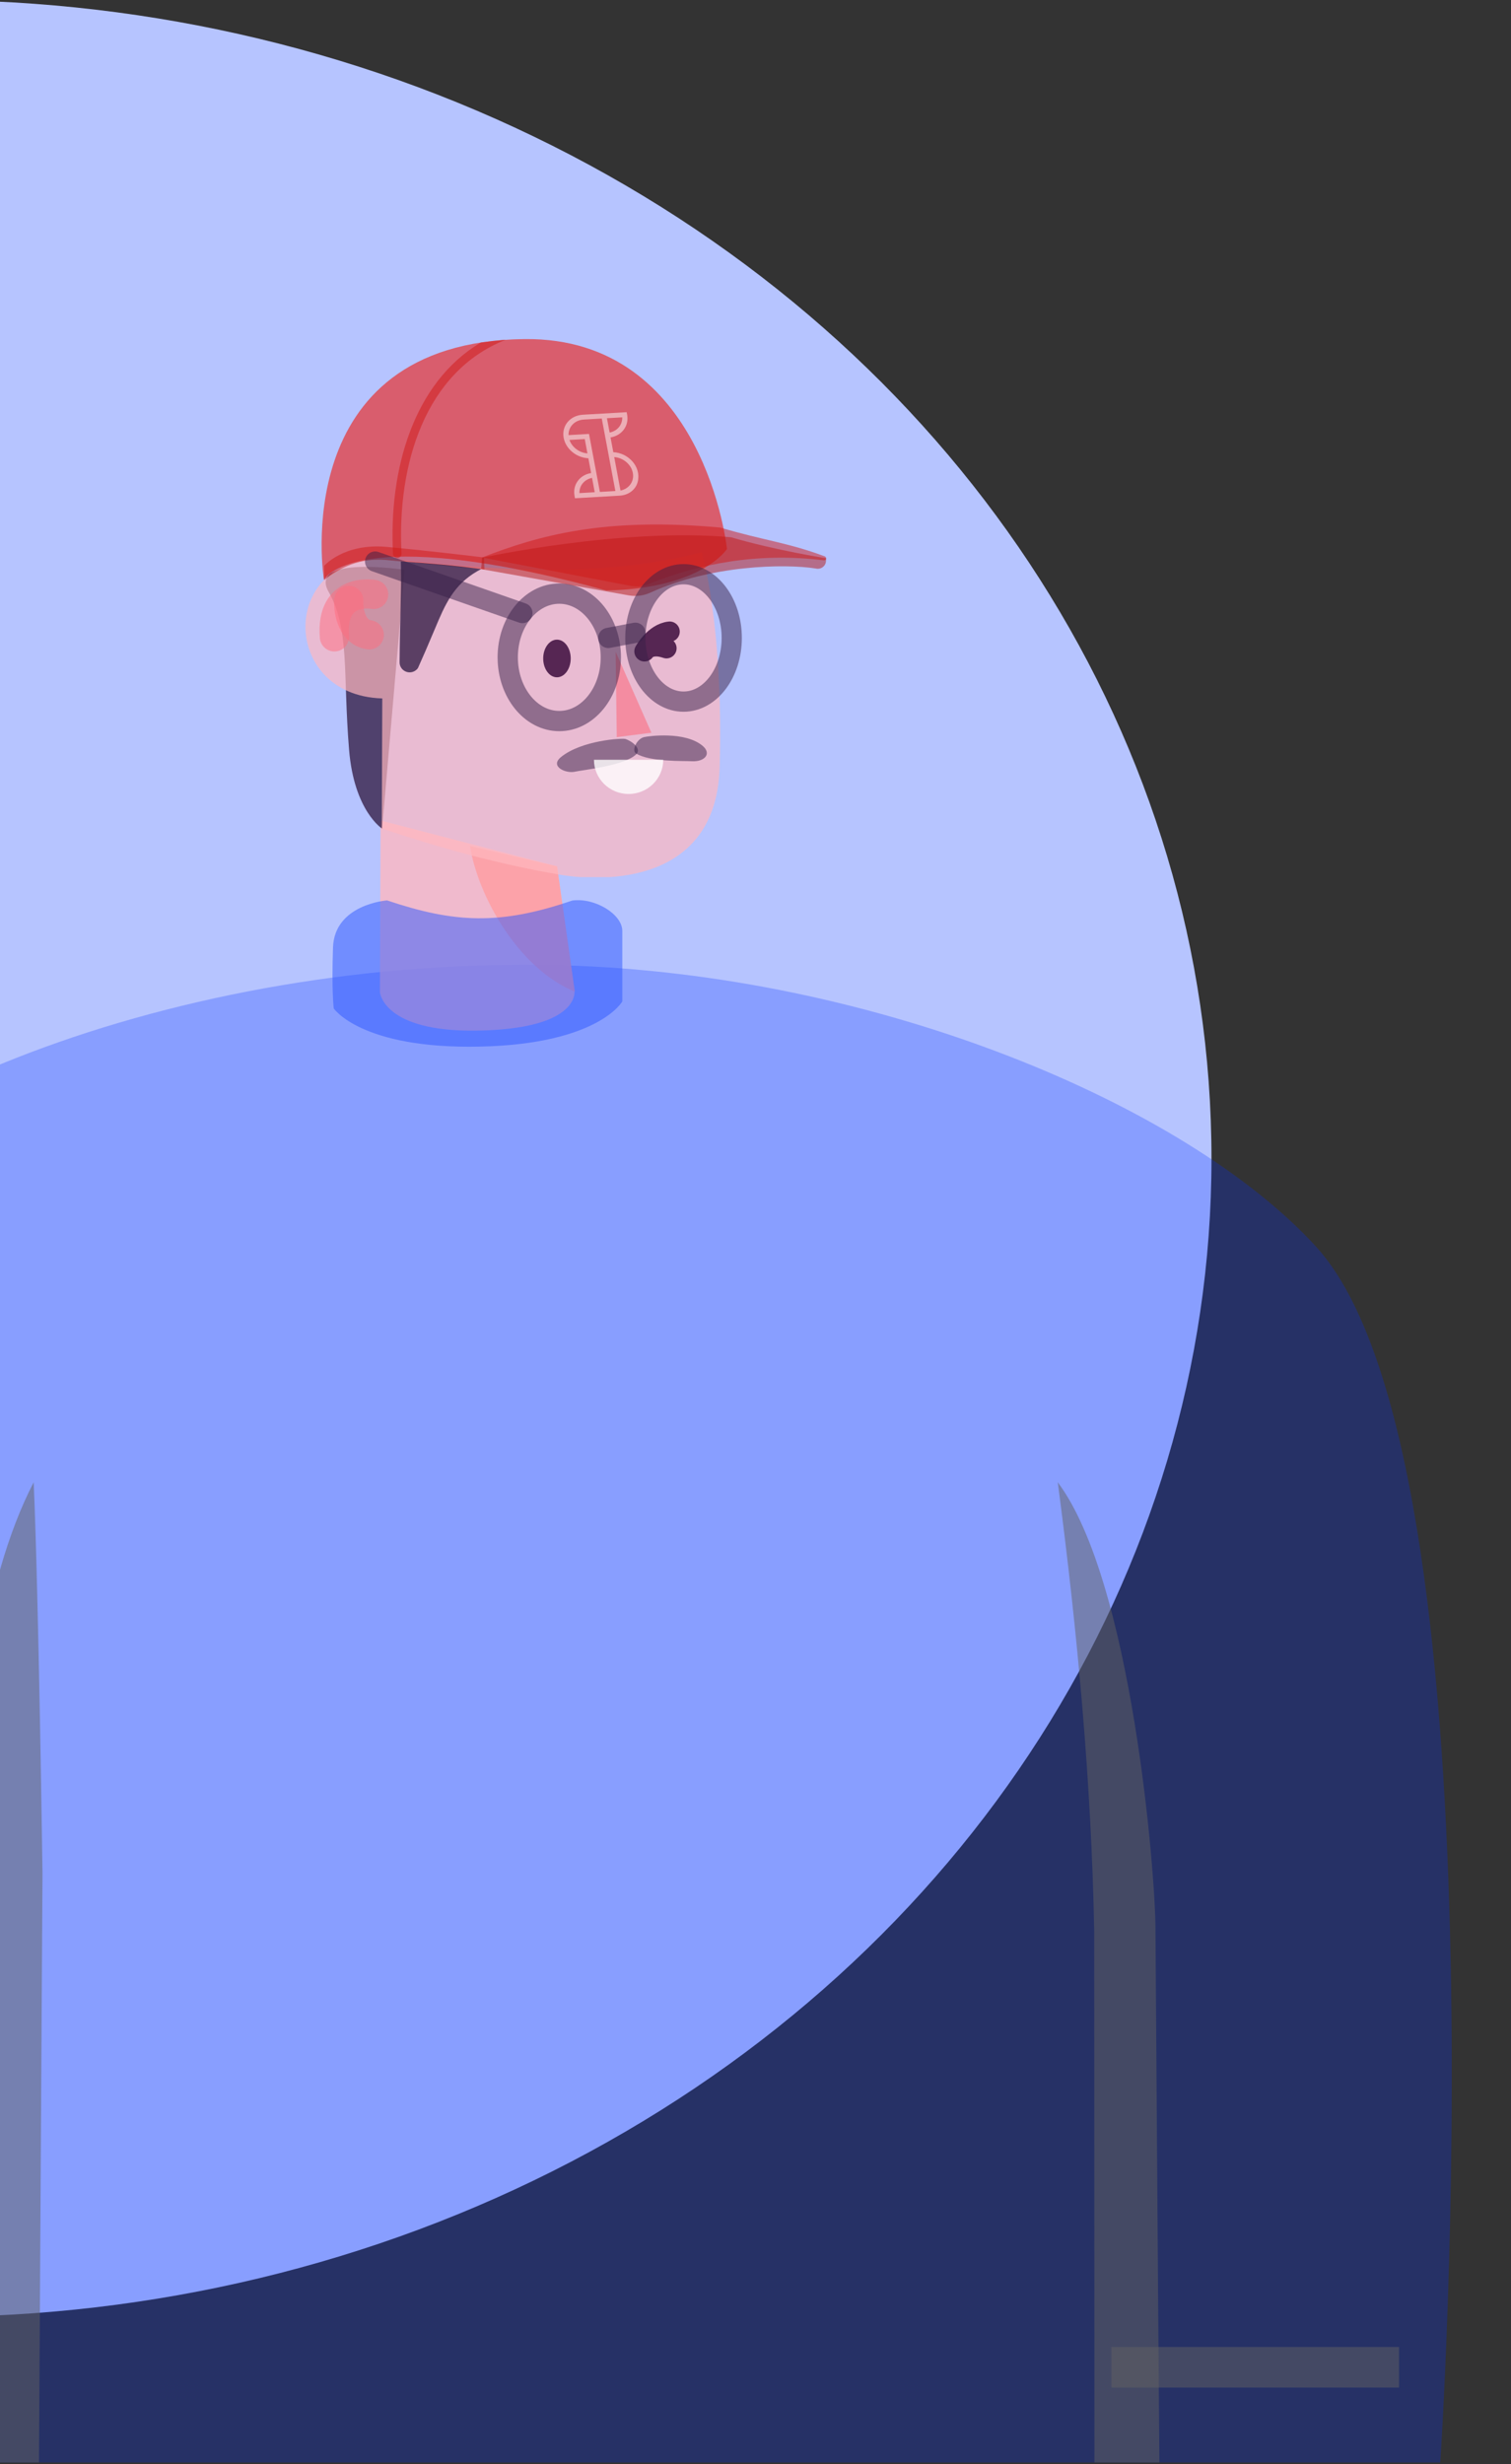 <svg width="565" height="921" viewBox="0 0 565 921" fill="none" xmlns="http://www.w3.org/2000/svg">
<rect x="0" y="0" width="565" height="921" fill="#333333" stroke="none"/>
<ellipse cx="-26" cy="433" rx="479" ry="433" fill="#B6C4FF"/>
<path fill-rule="evenodd" clip-rule="evenodd" d="M492.11 465.953C443.617 412.876 327.616 363.918 209.755 360.786C67.109 356.997 -71.171 412.356 -110.151 479.465C-181.338 602.019 -162.479 920.372 -162.479 920.372H538.557C538.557 920.372 563.769 544.384 492.11 465.953Z" fill="#002EFF" fill-opacity="0.25"/>
<path fill-rule="evenodd" clip-rule="evenodd" d="M208.313 323.811L142.308 306.671L142.062 370.824C142.062 370.824 143.165 385.723 178.273 385.209C217.103 384.64 214.805 370.349 214.805 370.349L208.313 323.811Z" fill="#FFB8C0" fill-opacity="0.8"/>
<path fill-rule="evenodd" clip-rule="evenodd" d="M208.301 323.813L175.748 316.174C178.588 334.668 193.721 361.967 214.959 370.663L208.301 323.813Z" fill="#FF9CA0" fill-opacity="0.8"/>
<path d="M523.141 884.793H415.587" stroke="#626262" stroke-opacity="0.5" stroke-width="15.177" stroke-miterlimit="1.5" stroke-linejoin="round"/>
<path fill-rule="evenodd" clip-rule="evenodd" d="M433.532 920.371H409.238C409.207 918.397 409.177 723.42 409.146 721.44C408.104 667.173 403.061 611.151 395.52 554.032C423.232 590.819 432.06 700.43 432.06 721.017C432.06 721.017 433.455 919.404 433.532 920.371Z" fill="#626262" fill-opacity="0.5"/>
<path fill-rule="evenodd" clip-rule="evenodd" d="M-14.505 920.373V700.21C-12.939 649.732 -7.032 591.785 12.594 554.034C14.447 595.84 15.889 700.21 15.889 700.21L14.574 920.373H-14.505Z" fill="#626262" fill-opacity="0.5"/>
<path fill-rule="evenodd" clip-rule="evenodd" d="M144.714 336.534C144.714 336.534 125.075 337.956 124.521 354.12C123.966 370.269 124.798 376.923 124.798 376.923C124.798 376.923 135.06 392.134 179.437 391.182C223.815 390.229 232.69 374.307 232.69 374.307V347.89C232.655 341.706 222.47 335.446 214.009 336.58C186.906 345.834 170.04 345.032 144.714 336.534Z" fill="#2D57FF" fill-opacity="0.5"/>
<g clip-path="url(#clip0_0_1)">
<path fill-rule="evenodd" clip-rule="evenodd" d="M142.881 309.713C142.881 309.713 132.413 303.091 130.533 280.309C128.179 251.81 130.817 235.208 122.877 221.207C115.065 207.43 151.27 212.963 151.27 212.963L142.881 309.713Z" fill="#382149" fill-opacity="0.8"/>
<path fill-rule="evenodd" clip-rule="evenodd" d="M142.943 261.043L142.757 309.678C163.969 316.756 185.745 322.858 208.762 326.819C208.762 326.819 267.728 338.891 269.113 286.506C270.537 232.621 262.351 206.442 262.351 206.442C225.807 215.772 189.979 213.621 147.486 209.079C104.313 204.464 103.539 259.966 142.943 261.043Z" fill="#FFB8C0" fill-opacity="0.7"/>
<path d="M130.412 224.427C130.143 229.021 131.945 236.524 138.076 237.28" stroke="#FF6D7E" stroke-opacity="0.5" stroke-width="10.919" stroke-linecap="round"/>
<path d="M139.716 222.172C139.716 222.172 123.514 219.134 125.048 238.035" stroke="#FF6D7E" stroke-opacity="0.5" stroke-width="10.919" stroke-miterlimit="1.5" stroke-linecap="round" stroke-linejoin="round"/>
<path fill-rule="evenodd" clip-rule="evenodd" d="M121.116 216.7C121.116 216.7 131.844 194.775 226.76 220.707C262.541 219.929 271.832 205.19 271.832 205.19C271.832 205.19 263.636 125.957 196.092 126.736C106.757 127.744 121.116 216.7 121.116 216.7Z" fill="#E83230" fill-opacity="0.7"/>
<path fill-rule="evenodd" clip-rule="evenodd" d="M121.201 211.5C121.201 211.5 128.543 202.957 144.56 204.408C160.577 205.86 180.993 208.37 180.993 208.37L181.146 212.816L144.069 209.277C134.351 208.612 127.301 211.984 121.201 216.823V211.5Z" fill="#D11917" fill-opacity="0.5"/>
<path fill-rule="evenodd" clip-rule="evenodd" d="M189.01 127.034C189.531 126.823 179.874 127.987 179.874 127.987C179.874 127.987 179.691 128.108 179.583 128.153C154.6 143.123 145.311 175.542 146.951 207.04C146.997 207.917 147.748 208.582 148.637 208.537C149.51 208.491 150.185 207.75 150.139 206.873C148.407 173.501 159.06 138.859 189.01 127.034Z" fill="#D11917" fill-opacity="0.5"/>
<path fill-rule="evenodd" clip-rule="evenodd" d="M149.878 209.846C161.91 210.647 168.853 211.252 179.904 212.688C179.904 212.688 179 213.187 178.556 213.444C169.558 218.585 166.386 226.055 162.692 234.871C160.086 241.071 157.986 245.924 156.27 249.719C155.319 251.05 153.603 251.625 152.04 251.126C150.461 250.627 149.403 249.175 149.419 247.542C149.541 231.786 150.154 220.854 149.924 211.388C149.908 210.874 149.878 209.846 149.878 209.846Z" fill="#382149" fill-opacity="0.8"/>
<path fill-rule="evenodd" clip-rule="evenodd" d="M179.911 212.704C179.911 212.704 221.379 220.073 235.098 222.53C237.881 223.027 240.762 222.642 243.317 221.454C265.858 211.163 293.443 210.665 304.981 212.479C305.893 212.72 306.854 212.543 307.602 211.997C308.367 211.451 308.823 210.6 308.855 209.669C308.888 209.075 308.904 208.658 308.904 208.658C308.904 208.658 289.96 205.703 273.36 200.807C232.478 197.114 180.253 208.449 180.253 208.449L179.911 212.704Z" fill="#B31614" fill-opacity="0.5"/>
<path fill-rule="evenodd" clip-rule="evenodd" d="M180.262 208.368C180.262 208.368 222.983 216.54 235.726 218.965C238.021 219.398 240.381 219.174 242.545 218.291C261.831 210.552 283.493 206.425 308.035 209.428C308.425 209.476 308.799 209.235 308.897 208.85C308.978 208.464 308.767 208.079 308.392 207.95C294.396 202.732 285.869 202.074 269.285 197.177C226.092 193.276 201.728 200.003 180.262 208.368Z" fill="#D11917" fill-opacity="0.5"/>
<path d="M229.33 169.013L228.294 163.492C232.546 162.789 235.281 159.142 234.497 154.964L234.327 154.061L217.781 155.024L217.782 155.027C213.074 155.373 209.937 159.213 210.769 163.65C211.552 167.827 215.581 171.08 220.002 171.279L221.038 176.799C216.786 177.503 214.052 181.151 214.835 185.328L215.005 186.231L231.717 185.258C235.088 185.062 237.781 182.978 238.484 179.977C239.807 174.319 234.875 169.262 229.33 169.013ZM226.948 156.318L232.668 155.985C232.762 158.774 230.832 161.103 227.953 161.673L226.948 156.318ZM222.384 183.975L216.664 184.308C216.569 181.518 218.499 179.189 221.379 178.621L222.384 183.975ZM219.661 169.459C216.632 169.234 213.879 167.177 212.936 164.437L218.656 164.105L219.661 169.459ZM230.102 183.526L224.313 183.863L220.247 162.186L212.597 162.631C212.492 159.543 214.868 157.021 218.266 156.823L225.019 156.43L230.102 183.526ZM232.019 183.349L229.671 170.832C233.023 171.082 236.037 173.575 236.633 176.754C237.23 179.934 235.206 182.72 232.019 183.349Z" fill="white" fill-opacity="0.5"/>
</g>
<path fill-rule="evenodd" clip-rule="evenodd" d="M233.795 276.189C232.668 275.849 217.576 276.649 209.799 282.935C205.391 286.497 211.613 289.157 214.846 288.453C218.109 287.733 233.537 286.214 237.897 281.924C240.04 279.818 236.249 276.941 233.795 276.189Z" fill="#382149" fill-opacity="0.5"/>
<path fill-rule="evenodd" clip-rule="evenodd" d="M240.822 275.511C242.656 275.085 256.046 273.283 262.644 278.697C266.263 281.661 263.512 284.825 258.603 284.528C255.741 284.34 243.143 284.859 237.839 281.642C236.081 280.563 238.064 276.159 240.822 275.511Z" fill="#382149" fill-opacity="0.5"/>
<path d="M208.259 253.149C211.1 253.149 213.403 249.997 213.403 246.111C213.403 242.225 211.1 239.074 208.259 239.074C205.419 239.074 203.115 242.225 203.115 246.111C203.115 249.997 205.419 253.149 208.259 253.149Z" fill="#310234" fill-opacity="0.8"/>
<path fill-rule="evenodd" clip-rule="evenodd" d="M230.205 243.582L243.571 273.869L230.619 275.517L230.205 243.582Z" fill="#FF5F71" fill-opacity="0.5"/>
<path fill-rule="evenodd" clip-rule="evenodd" d="M248.002 284.066C247.956 291.081 242.17 296.762 235.05 296.762C227.902 296.762 222.097 291.036 222.097 283.983H248.002V284.066Z" fill="white" fill-opacity="0.8"/>
<path d="M249.212 242.298C242.949 240.15 240.976 243.46 240.976 243.46C240.976 243.46 244.637 236.702 250.393 236.077" stroke="#310234" stroke-opacity="0.8" stroke-width="7.57" stroke-miterlimit="1.5" stroke-linecap="round" stroke-linejoin="round"/>
<path d="M140.274 209.896L195.33 229.13" stroke="#382149" stroke-opacity="0.5" stroke-width="7.57" stroke-miterlimit="1.5" stroke-linecap="round" stroke-linejoin="round"/>
<path d="M209.129 269.504C219.774 269.504 228.404 258.842 228.404 245.691C228.404 232.539 219.774 221.877 209.129 221.877C198.483 221.877 189.853 232.539 189.853 245.691C189.853 258.842 198.483 269.504 209.129 269.504Z" stroke="#382149" stroke-opacity="0.5" stroke-width="7.579" stroke-miterlimit="1.5" stroke-linecap="round" stroke-linejoin="round"/>
<path d="M255.596 262.246C265.548 262.246 273.616 251.585 273.616 238.433C273.616 225.281 265.548 214.62 255.596 214.62C245.644 214.62 237.576 225.281 237.576 238.433C237.576 251.585 245.644 262.246 255.596 262.246Z" stroke="#382149" stroke-opacity="0.5" stroke-width="7.562" stroke-miterlimit="1.5" stroke-linecap="round" stroke-linejoin="round"/>
<path d="M227.458 238.429L237.574 236.509" stroke="#382149" stroke-opacity="0.5" stroke-width="7.57" stroke-miterlimit="1.5" stroke-linecap="round" stroke-linejoin="round"/>
<defs>
<clipPath id="clip0_0_1">
<rect width="232.977" height="229.84" fill="white" transform="translate(80.497 98)"/>
</clipPath>
</defs>
</svg>
